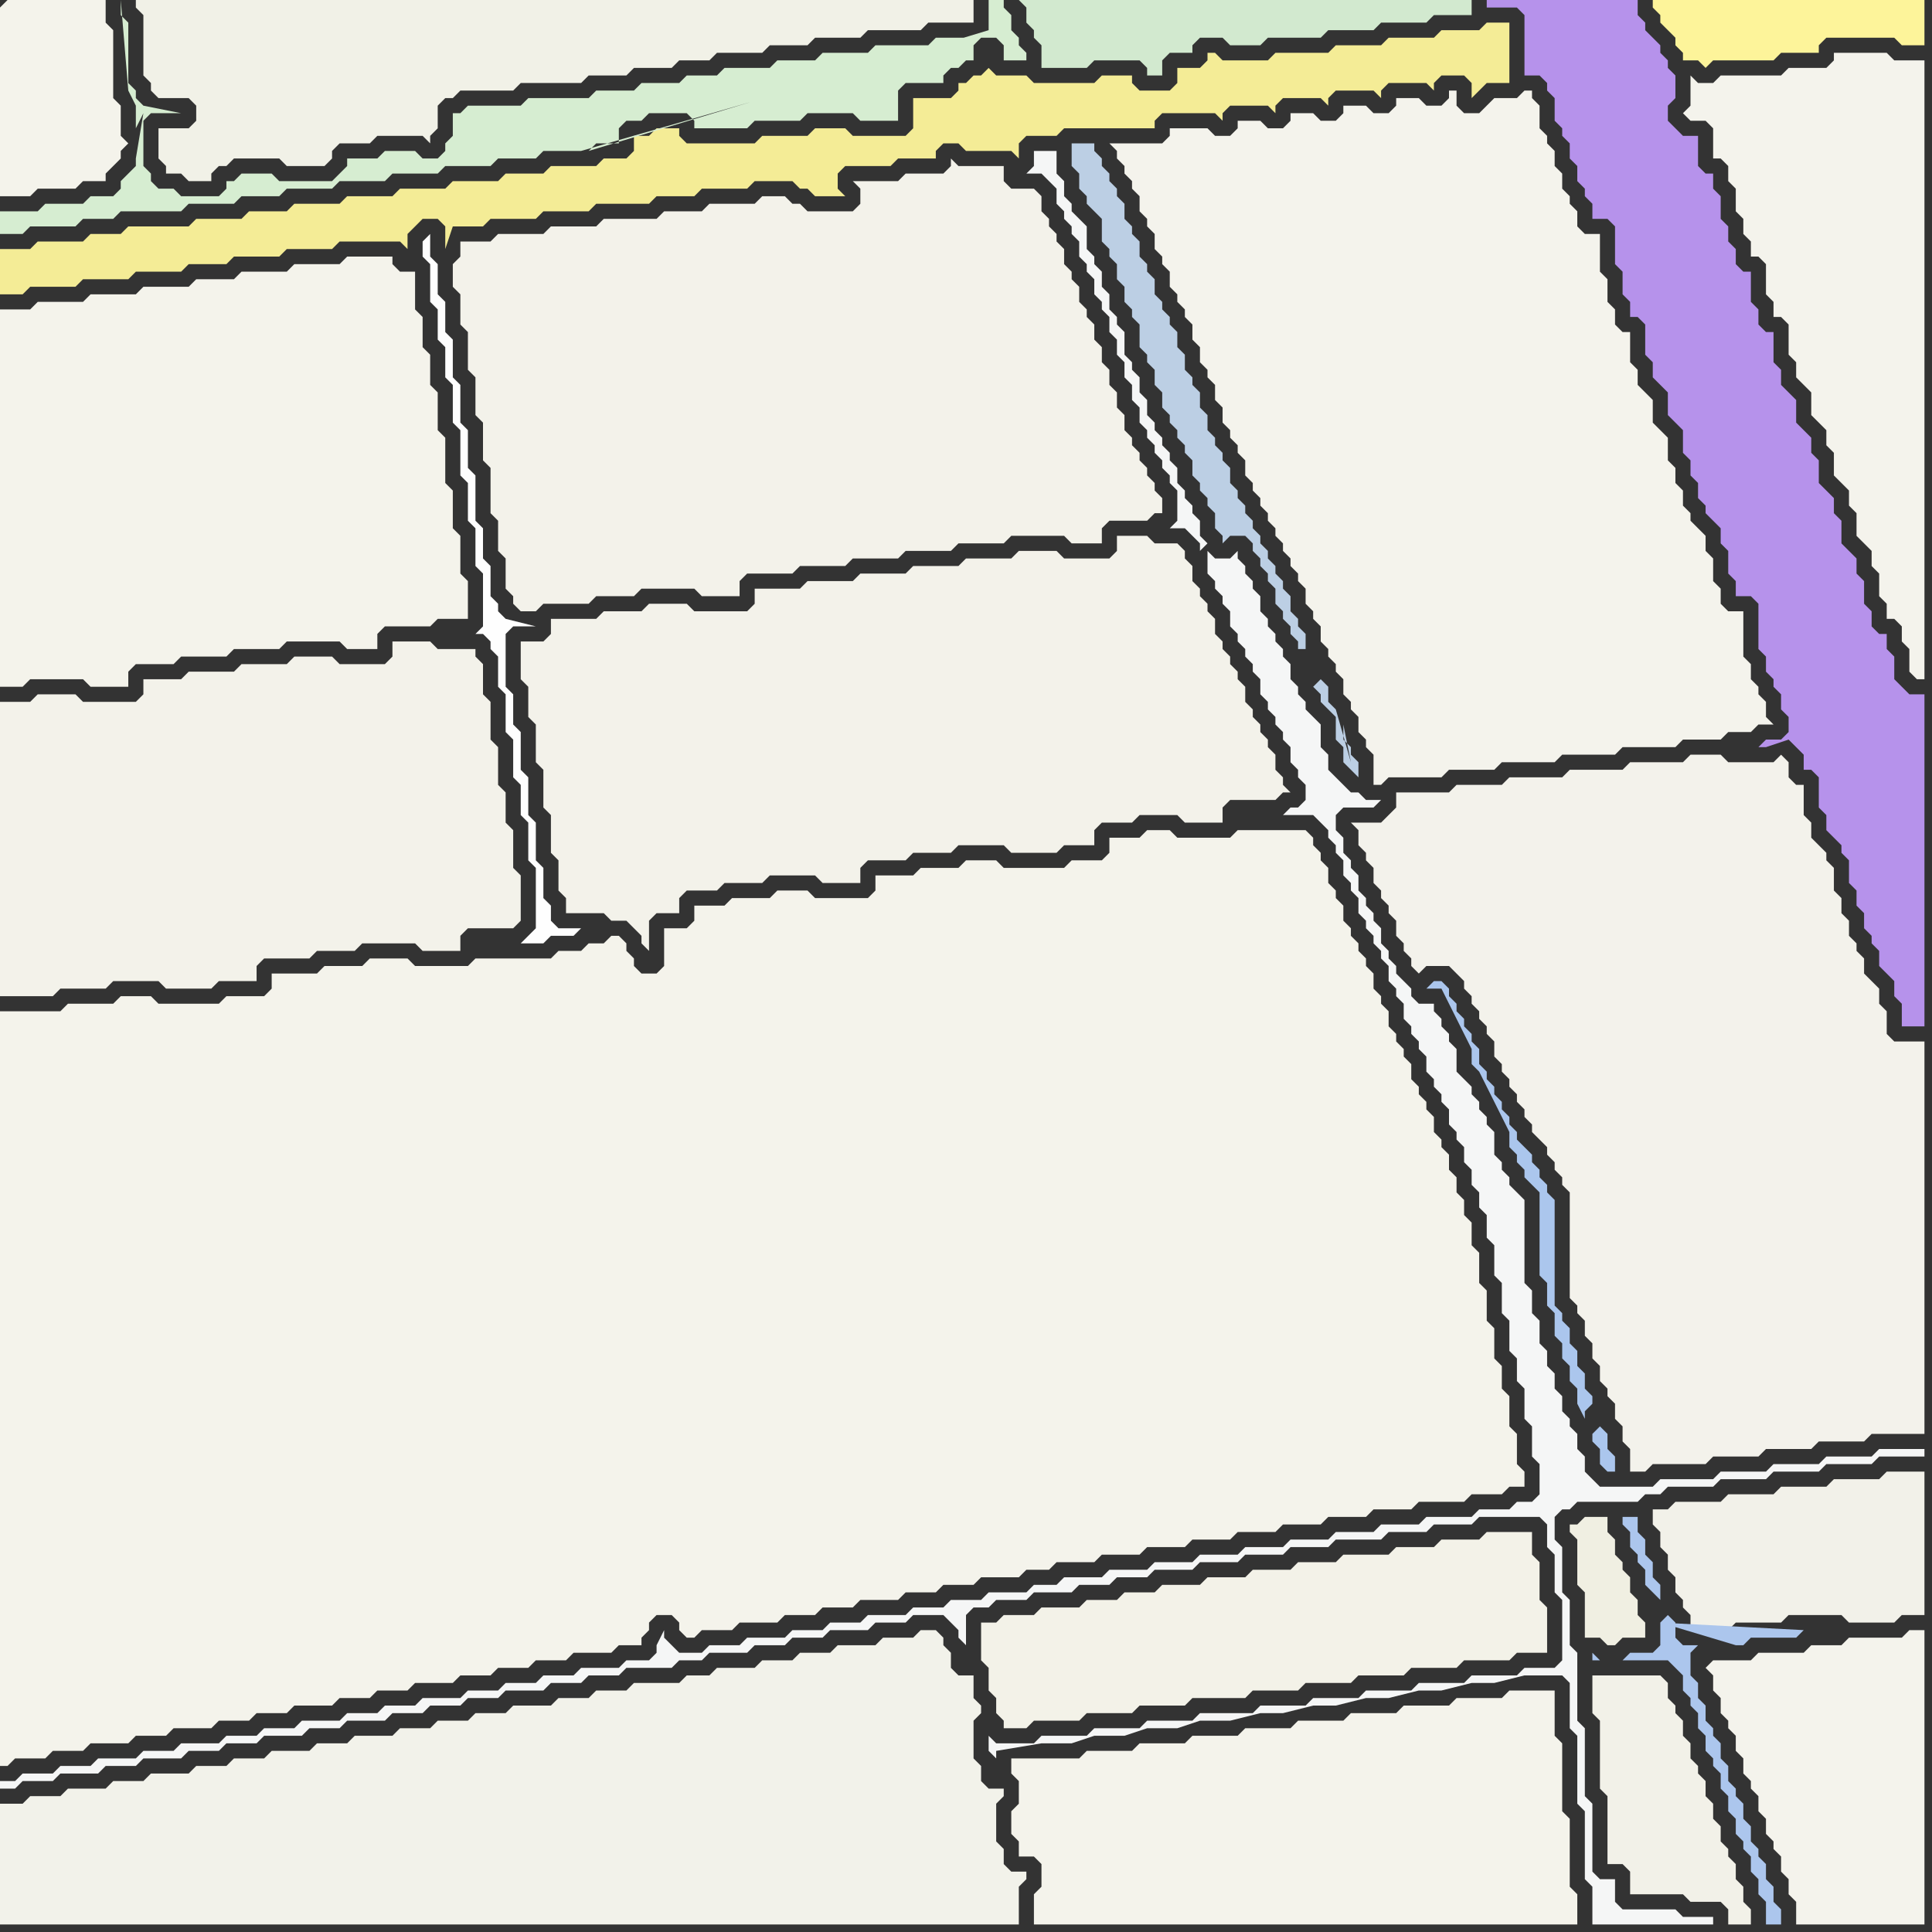 <svg width="256" height="256" xmlns="http://www.w3.org/2000/svg"><rect width="100%" height="100%" fill="#333333" stroke="none"/><script> 
var tempColor;
function hoverPath(evt){
obj = evt.target;
tempColor = obj.getAttribute("fill");
obj.setAttribute("fill","red");
//alert(tempColor);
//obj.setAttribute("stroke","red");}
function recoverPath(evt){
obj = evt.target;
obj.setAttribute("fill", tempColor);
//obj.setAttribute("stroke", tempColor);
}</script><path onmouseover="hoverPath(evt)" onmouseout="recoverPath(evt)" fill="rgb(245,246,246)" d="M  1,236l -1,0 0,1 2,0 1,-1 4,0 1,-1 5,0 1,-1 4,0 1,-1 5,0 1,-1 4,0 1,-1 4,0 1,-1 5,0 1,-1 4,0 1,-1 5,0 1,-1 4,0 1,-1 4,0 1,-1 4,0 1,-1 5,0 1,-1 4,0 1,-1 4,0 1,-1 6,0 1,-1 3,0 1,-1 5,0 1,-1 4,0 1,-1 4,0 1,-1 5,0 1,-1 4,0 1,-1 4,0 1,1 1,1 0,1 1,1 0,-4 1,-1 2,0 1,-1 4,0 1,-1 5,0 1,-1 4,0 1,-1 4,0 1,-1 5,0 1,-1 5,0 1,-1 5,0 1,-1 5,0 1,-1 6,0 1,-1 5,0 1,-1 5,0 1,-1 8,0 1,1 0,3 1,1 0,5 1,1 0,8 -1,1 -4,0 -1,1 -6,0 -1,1 -6,0 -1,1 -6,0 -1,1 -6,0 -1,1 -6,0 -1,1 -7,0 -1,1 -6,0 -1,1 -6,0 -1,1 -6,0 -1,1 -5,0 -1,-1 0,2 1,1 0,-1 6,-1 4,0 3,-1 4,0 3,-1 4,0 3,-1 4,0 4,-1 3,0 4,-1 3,0 4,-1 3,0 4,-1 3,0 4,-1 3,0 4,-1 5,0 1,1 0,6 1,1 0,9 1,1 0,9 1,1 0,5 16,0 0,-1 -4,0 -1,-1 -7,0 -1,-1 0,-3 -2,0 -1,-1 0,-9 -1,-1 0,-9 -1,-1 0,-9 -1,-1 0,-6 -1,-1 0,-6 -1,-1 0,-3 1,-1 1,0 1,-1 8,0 1,-1 2,0 1,-1 6,0 1,-1 6,0 1,-1 6,0 1,-1 6,0 1,-1 6,0 0,-1 -6,0 -1,1 -6,0 -1,1 -6,0 -1,1 -6,0 -1,1 -7,0 -1,1 -7,0 -1,-1 -1,-1 0,-2 -1,-1 0,-2 -1,-1 0,-1 -1,-1 0,-2 -1,-1 0,-2 -1,-1 0,-2 -1,-1 0,-3 -1,-1 0,-3 -1,-1 0,-11 -1,-1 -1,-1 0,-1 -1,-1 0,-1 -1,-1 0,-3 -1,-1 0,-1 -1,-1 0,-1 -1,-1 0,-1 -1,-1 -1,-1 0,-3 -1,-1 0,-1 -1,-1 0,-1 -1,-1 0,-1 -2,0 -1,-1 0,-1 -1,-1 -1,-1 0,-1 -1,-1 0,-1 -1,-1 0,-2 -1,-1 0,-1 -1,-1 0,-1 -1,-1 0,-2 -1,-1 0,-1 -1,-1 0,-2 -1,-1 0,-2 1,-1 4,0 1,-1 -2,0 -1,-1 -1,0 -1,-1 -1,-1 -1,-1 0,-2 -1,-1 0,-3 -1,-1 -1,-1 0,-1 -1,-1 0,-1 -1,-1 0,-2 -1,-1 0,-1 -1,-1 0,-1 -1,-1 0,-1 -1,-1 0,-2 -1,-1 0,-1 -1,-1 0,-1 -1,-1 0,-1 -1,1 -2,0 -1,-1 0,3 1,1 0,1 1,1 0,1 1,1 0,2 1,1 0,1 1,1 0,1 1,1 0,1 1,1 0,2 1,1 0,1 1,1 0,1 1,1 0,1 1,1 0,2 1,1 0,1 1,1 0,2 -1,1 -1,0 -1,1 4,0 1,1 1,1 0,1 1,1 0,1 1,1 0,2 1,1 0,1 1,1 0,2 1,1 0,1 1,1 0,1 1,1 0,1 1,1 0,2 1,1 0,1 1,1 0,2 1,1 0,1 1,1 0,1 1,1 0,2 1,1 0,1 1,1 0,1 1,1 0,2 1,1 0,1 1,1 0,2 1,1 0,2 1,1 0,2 1,1 0,3 1,1 0,4 1,1 0,4 1,1 0,4 1,1 0,3 1,1 0,4 1,1 0,4 1,1 0,4 -1,1 -2,0 -1,1 -4,0 -1,1 -6,0 -1,1 -5,0 -1,1 -5,0 -1,1 -5,0 -1,1 -5,0 -1,1 -5,0 -1,1 -5,0 -1,1 -5,0 -1,1 -5,0 -1,1 -3,0 -1,1 -5,0 -1,1 -4,0 -1,1 -4,0 -1,1 -5,0 -1,1 -4,0 -1,1 -4,0 -1,1 -5,0 -1,1 -4,0 -1,1 -3,0 -1,-1 -1,-1 0,-1 -1,2 0,1 -1,1 -3,0 -1,1 -5,0 -1,1 -4,0 -1,1 -4,0 -1,1 -4,0 -1,1 -5,0 -1,1 -4,0 -1,1 -4,0 -1,1 -5,0 -1,1 -4,0 -1,1 -4,0 -1,1 -5,0 -1,1 -4,0 -1,1 -5,0 -1,1 -4,0 -1,1 -4,0 -1,1 -1,0 158,-163 1,-1 0,0 -1,-1 0,-2 -1,-1 0,-1 -1,-1 0,-1 -1,-1 0,-2 -1,-1 0,-1 -1,-1 0,-1 -1,-1 0,-1 -1,-1 0,-2 -1,-1 0,-2 -1,-1 0,-1 -1,-1 0,-3 -1,-1 0,-1 -1,-1 0,-2 -1,-1 0,-2 -1,-1 0,-1 -1,-1 0,-3 -1,-1 -1,-1 0,-1 -1,-1 0,-2 -1,-1 0,-3 -3,0 0,2 -1,1 2,0 1,1 1,1 0,2 1,1 0,1 1,1 0,1 1,1 0,2 1,1 0,1 1,1 0,2 1,1 0,1 1,1 0,2 1,1 0,2 1,1 0,2 1,1 0,2 1,1 0,2 1,1 0,1 1,1 0,1 1,1 0,1 1,1 0,1 1,1 0,4 -1,1 2,0 1,1 1,1 0,1 -158,163Z"/>
<path onmouseover="hoverPath(evt)" onmouseout="recoverPath(evt)" fill="rgb(254,254,254)" d="M  63,84l 1,0 1,1 0,1 1,1 0,4 1,1 0,5 1,1 0,5 1,1 0,4 1,1 0,5 1,1 0,8 -1,1 -1,1 3,0 1,-1 3,0 1,-1 -3,0 -1,-1 0,-2 -1,-1 0,-4 -1,-1 0,-5 -1,-1 0,-5 -1,-1 0,-5 -1,-1 0,-4 -1,-1 0,-7 1,-1 3,0 -4,-1 0,0 -1,-1 0,-1 -1,-1 0,-4 -1,-1 0,-4 -1,-1 0,-6 -1,-1 0,-5 -1,-1 0,-5 -1,-1 0,-5 -1,-1 0,-4 -1,-1 0,-4 -1,-1 0,-3 -1,1 0,2 1,1 0,5 1,1 0,4 1,1 0,4 1,1 0,5 1,1 0,6 1,1 0,5 1,1 0,5 1,1 0,7 -1,1Z"/>
<path onmouseover="hoverPath(evt)" onmouseout="recoverPath(evt)" fill="rgb(243,242,234)" d="M  63,32l -2,0 0,2 -1,1 0,3 1,1 0,4 1,1 0,5 1,1 0,5 1,1 0,5 1,1 0,6 1,1 0,4 1,1 0,4 1,1 0,1 1,1 2,0 1,-1 6,0 1,-1 5,0 1,-1 7,0 1,1 5,0 0,-2 1,-1 6,0 1,-1 6,0 1,-1 6,0 1,-1 6,0 1,-1 6,0 1,-1 7,0 1,1 4,0 0,-2 1,-1 5,0 1,-1 1,0 0,-2 -1,-1 0,-1 -1,-1 0,-1 -1,-1 0,-1 -1,-1 0,-1 -1,-1 0,-2 -1,-1 0,-2 -1,-1 0,-2 -1,-1 0,-2 -1,-1 0,-2 -1,-1 0,-1 -1,-1 0,-2 -1,-1 0,-1 -1,-1 0,-2 -1,-1 0,-1 -1,-1 0,-1 -1,-1 0,-2 -1,-1 -3,0 -1,-1 0,-2 -6,0 -1,-1 0,1 -1,1 -5,0 -1,1 -6,0 1,1 0,2 -1,1 -6,0 -1,-1 -1,0 -1,-1 -3,0 -1,1 -6,0 -1,1 -5,0 -1,1 -7,0 -1,1 -6,0 -1,1 -6,0 -1,1Z"/>
<path onmouseover="hoverPath(evt)" onmouseout="recoverPath(evt)" fill="rgb(242,241,232)" d="M  231,252l 0,-2 -1,-1 0,-2 -1,-1 0,-1 -1,-1 0,-2 -1,-1 0,-2 -1,-1 0,-2 -1,-1 0,-1 -1,-1 0,-2 -1,-1 0,-2 -1,-1 0,-1 -1,-1 0,-2 -1,-1 -9,0 0,5 1,1 0,9 1,1 0,9 2,0 1,1 0,3 7,0 1,1 4,0 1,1 0,2 3,0 0,-2 -1,-1Z"/>
<path onmouseover="hoverPath(evt)" onmouseout="recoverPath(evt)" fill="rgb(244,243,235)" d="M  0,1l 0,25 4,0 1,-1 5,0 1,-1 3,0 0,-1 2,-2 0,-1 1,-1 -1,-1 0,-4 -1,-1 0,-9 -1,-1 0,-3 -13,0 -1,1Z"/>
<path onmouseover="hoverPath(evt)" onmouseout="recoverPath(evt)" fill="rgb(244,243,235)" d="M  1,41l -1,0 0,50 3,0 1,-1 7,0 1,1 5,0 0,-2 1,-1 5,0 1,-1 6,0 1,-1 6,0 1,-1 7,0 1,1 4,0 0,-2 1,-1 6,0 1,-1 4,0 0,-5 -1,-1 0,-5 -1,-1 0,-5 -1,-1 0,-6 -1,-1 0,-5 -1,-1 0,-4 -1,-1 0,-4 -1,-1 0,-5 -2,0 -1,-1 0,-1 -6,0 -1,1 -6,0 -1,1 -6,0 -1,1 -5,0 -1,1 -6,0 -1,1 -6,0 -1,1 -6,0 -1,1Z"/>
<path onmouseover="hoverPath(evt)" onmouseout="recoverPath(evt)" fill="rgb(243,242,234)" d="M  0,97l 0,35 7,0 1,-1 6,0 1,-1 6,0 1,1 6,0 1,-1 5,0 0,-2 1,-1 6,0 1,-1 5,0 1,-1 7,0 1,1 5,0 0,-2 1,-1 6,0 1,-1 0,-6 -1,-1 0,-5 -1,-1 0,-4 -1,-1 0,-5 -1,-1 0,-5 -1,-1 0,-4 -1,-1 0,-1 -5,0 -1,-1 -5,0 0,2 -1,1 -6,0 -1,-1 -5,0 -1,1 -6,0 -1,1 -6,0 -1,1 -5,0 0,2 -1,1 -7,0 -1,-1 -5,0 -1,1 -4,0Z"/>
<path onmouseover="hoverPath(evt)" onmouseout="recoverPath(evt)" fill="rgb(242,242,234)" d="M  0,241l 0,14 135,0 0,-5 1,-1 0,-1 -2,0 -1,-1 0,-2 -1,-1 0,-5 1,-1 0,-1 -2,0 -1,-1 0,-2 -1,-1 0,-5 1,-1 0,-1 -1,-1 0,-3 -2,0 -1,-1 0,-2 -1,-1 0,-1 -1,-1 -2,0 -1,1 -4,0 -1,1 -5,0 -1,1 -4,0 -1,1 -4,0 -1,1 -5,0 -1,1 -3,0 -1,1 -6,0 -1,1 -4,0 -1,1 -4,0 -1,1 -5,0 -1,1 -4,0 -1,1 -4,0 -1,1 -4,0 -1,1 -5,0 -1,1 -4,0 -1,1 -5,0 -1,1 -4,0 -1,1 -4,0 -1,1 -5,0 -1,1 -4,0 -1,1 -5,0 -1,1 -4,0 -1,1 -3,0Z"/>
<path onmouseover="hoverPath(evt)" onmouseout="recoverPath(evt)" fill="rgb(244,243,235)" d="M  105,214l 3,0 1,-1 4,0 1,-1 5,0 1,-1 4,0 1,-1 4,0 1,-1 5,0 1,-1 3,0 1,-1 5,0 1,-1 5,0 1,-1 5,0 1,-1 5,0 1,-1 5,0 1,-1 5,0 1,-1 5,0 1,-1 5,0 1,-1 6,0 1,-1 4,0 1,-1 2,0 0,-2 -1,-1 0,-4 -1,-1 0,-4 -1,-1 0,-3 -1,-1 0,-4 -1,-1 0,-4 -1,-1 0,-4 -1,-1 0,-3 -1,-1 0,-2 -1,-1 0,-2 -1,-1 0,-2 -1,-1 0,-1 -1,-1 0,-2 -1,-1 0,-1 -1,-1 0,-1 -1,-1 0,-2 -1,-1 0,-1 -1,-1 0,-1 -1,-1 0,-2 -1,-1 0,-1 -1,-1 0,-2 -1,-1 0,-1 -1,-1 0,-1 -1,-1 0,-1 -1,-1 0,-2 -1,-1 0,-1 -1,-1 0,-2 -1,-1 0,-1 -1,-1 0,-1 -1,-1 -9,0 -1,1 -7,0 -1,-1 -3,0 -1,1 -4,0 0,2 -1,1 -4,0 -1,1 -8,0 -1,-1 -4,0 -1,1 -5,0 -1,1 -5,0 0,2 -1,1 -7,0 -1,-1 -4,0 -1,1 -5,0 -1,1 -4,0 0,2 -1,1 -3,0 0,5 -1,1 -2,0 -1,-1 0,-1 -1,-1 0,-1 -1,-1 -1,0 -1,1 -2,0 -1,1 -3,0 -1,1 -10,0 -1,1 -7,0 -1,-1 -5,0 -1,1 -5,0 -1,1 -6,0 0,2 -1,1 -5,0 -1,1 -8,0 -1,-1 -4,0 -1,1 -6,0 -1,1 -8,0 0,100 1,0 1,-1 4,0 1,-1 4,0 1,-1 5,0 1,-1 4,0 1,-1 5,0 1,-1 4,0 1,-1 4,0 1,-1 5,0 1,-1 4,0 1,-1 4,0 1,-1 5,0 1,-1 4,0 1,-1 4,0 1,-1 4,0 1,-1 5,0 1,-1 3,0 0,-1 1,-1 0,-1 1,-1 2,0 1,1 0,1 1,1 1,0 1,-1 4,0 1,-1 5,0 1,-1Z"/>
<path onmouseover="hoverPath(evt)" onmouseout="recoverPath(evt)" fill="rgb(243,242,232)" d="M  130,217l 0,3 1,1 0,3 1,1 0,2 1,1 0,1 3,0 1,-1 6,0 1,-1 6,0 1,-1 6,0 1,-1 7,0 1,-1 6,0 1,-1 6,0 1,-1 6,0 1,-1 6,0 1,-1 6,0 1,-1 4,0 0,-6 -1,-1 0,-5 -1,-1 0,-3 -6,0 -1,1 -5,0 -1,1 -5,0 -1,1 -6,0 -1,1 -5,0 -1,1 -5,0 -1,1 -5,0 -1,1 -5,0 -1,1 -4,0 -1,1 -4,0 -1,1 -5,0 -1,1 -4,0 -1,1 -2,0Z"/>
<path onmouseover="hoverPath(evt)" onmouseout="recoverPath(evt)" fill="rgb(244,243,236)" d="M  148,21l 0,0 1,1 0,1 1,1 0,1 1,1 0,2 1,1 0,1 1,1 0,2 1,1 0,1 1,1 0,2 1,1 0,1 1,1 0,1 1,1 0,2 1,1 0,2 1,1 0,1 1,1 0,2 1,1 0,2 1,1 0,1 1,1 0,1 1,1 0,2 1,1 0,1 1,1 0,1 1,1 0,1 1,1 0,1 1,1 0,1 1,1 0,1 1,1 0,1 1,1 0,2 1,1 0,1 1,1 0,2 1,1 0,1 1,1 0,1 1,1 0,2 1,1 0,1 1,1 0,2 1,1 0,1 1,1 0,4 1,0 1,-1 7,0 1,-1 6,0 1,-1 7,0 1,-1 7,0 1,-1 7,0 1,-1 5,0 1,-1 3,0 1,-1 2,0 -1,-1 0,-2 -1,-1 0,-1 -1,-1 0,-2 -1,-1 0,-6 -2,0 -1,-1 0,-2 -1,-1 0,-3 -1,-1 0,-2 -1,-1 -1,-1 0,-1 -1,-1 0,-2 -1,-1 0,-2 -1,-1 0,-3 -1,-1 -1,-1 0,-3 -1,-1 -1,-1 0,-2 -1,-1 0,-4 -1,0 -1,-1 0,-2 -1,-1 0,-3 -1,-1 0,-5 -2,0 -1,-1 0,-2 -1,-1 0,-1 -1,-1 0,-2 -1,-1 0,-2 -1,-1 0,-1 -1,-1 0,-3 -1,-1 0,-1 -1,0 -1,1 -3,0 -1,1 -1,1 -2,0 -1,-1 0,-2 -1,0 0,1 -1,1 -2,0 -1,-1 -3,0 0,1 -1,1 -2,0 -1,-1 -3,0 0,1 -1,1 -2,0 -1,-1 -3,0 0,1 -1,1 -2,0 -1,-1 -3,0 0,1 -1,1 -2,0 -1,-1 -5,0 0,1 -1,1 -7,0 1,1Z"/>
<path onmouseover="hoverPath(evt)" onmouseout="recoverPath(evt)" fill="rgb(210,233,207)" d="M  167,0l -32,0 1,1 0,2 1,1 0,1 1,1 0,3 6,0 1,-1 6,0 1,1 0,1 2,0 0,-2 1,-1 3,0 0,-1 1,-1 3,0 1,1 4,0 1,-1 7,0 1,-1 6,0 1,-1 6,0 1,-1 5,0 0,-2Z"/>
<path onmouseover="hoverPath(evt)" onmouseout="recoverPath(evt)" fill="rgb(243,242,235)" d="M  185,107l 0,0 -1,1 -1,1 -4,0 1,1 0,2 1,1 0,1 1,1 0,2 1,1 0,1 1,1 0,1 1,1 0,2 1,1 0,1 1,1 0,1 1,1 1,-1 3,0 1,1 1,1 0,1 1,1 0,1 1,1 0,1 1,1 0,1 1,1 0,2 1,1 0,1 1,1 0,1 1,1 0,1 1,1 0,1 1,1 0,1 1,1 1,1 0,1 1,1 0,1 1,1 0,1 1,1 0,14 1,1 0,1 1,1 0,2 1,1 0,2 1,1 0,2 1,1 0,1 1,1 0,2 1,1 0,2 1,1 0,3 2,0 1,-1 7,0 1,-1 6,0 1,-1 6,0 1,-1 6,0 1,-1 7,0 0,-52 -4,0 -1,-1 0,-3 -1,-1 0,-2 -1,-1 -1,-1 0,-2 -1,-1 0,-1 -1,-1 0,-2 -1,-1 0,-2 -1,-1 0,-3 -1,-1 0,-1 -1,-1 -1,-1 0,-2 -1,-1 0,-4 -1,0 -1,-1 0,-2 -1,-1 -1,1 -6,0 -1,-1 -4,0 -1,1 -7,0 -1,1 -7,0 -1,1 -7,0 -1,1 -6,0 -1,1 -7,0Z"/>
<path onmouseover="hoverPath(evt)" onmouseout="recoverPath(evt)" fill="rgb(182,146,235)" d="M  202,5l 0,5 2,0 1,1 0,1 1,1 0,3 1,1 0,1 1,1 0,2 1,1 0,2 1,1 0,1 1,1 0,2 2,0 1,1 0,5 1,1 0,3 1,1 0,2 1,0 1,1 0,4 1,1 0,2 1,1 1,1 0,3 1,1 1,1 0,3 1,1 0,2 1,1 0,2 1,1 0,1 1,1 1,1 0,2 1,1 0,3 1,1 0,2 2,0 1,1 0,6 1,1 0,2 1,1 0,1 1,1 0,2 1,1 0,2 -1,1 -2,0 -1,1 1,0 3,-1 1,1 0,0 1,1 0,2 1,0 1,1 0,4 1,1 0,2 1,1 1,1 0,1 1,1 0,3 1,1 0,2 1,1 0,2 1,1 0,1 1,1 0,2 1,1 1,1 0,2 1,1 0,3 3,0 0,-44 -2,0 -1,-1 -1,-1 0,-3 -1,-1 0,-2 -1,0 -1,-1 0,-2 -1,-1 0,-3 -1,-1 0,-2 -1,-1 -1,-1 0,-3 -1,-1 0,-2 -1,-1 -1,-1 0,-3 -1,-1 0,-2 -1,-1 -1,-1 0,-3 -1,-1 -1,-1 0,-2 -1,-1 0,-4 -1,0 -1,-1 0,-2 -1,-1 0,-4 -1,0 -1,-1 0,-2 -1,-1 0,-2 -1,-1 0,-3 -1,-1 0,-2 -1,0 -1,-1 0,-4 -2,0 -1,-1 -1,-1 0,-2 1,-1 0,-3 -1,-1 0,-1 -1,-1 0,-1 -1,-1 -1,-1 0,-1 -1,-1 0,-2 -20,0 0,1 4,0 1,1Z"/>
<path onmouseover="hoverPath(evt)" onmouseout="recoverPath(evt)" fill="rgb(244,243,236)" d="M  226,221l 0,0 1,1 0,2 1,1 0,2 1,1 0,1 1,1 0,2 1,1 0,2 1,1 0,1 1,1 0,2 1,1 0,2 1,1 0,1 1,1 0,2 1,1 0,2 1,1 0,3 17,0 0,-39 -2,0 -1,1 -7,0 -1,1 -4,0 -1,1 -6,0 -1,1 -5,0 -1,1Z"/>
<path onmouseover="hoverPath(evt)" onmouseout="recoverPath(evt)" fill="rgb(244,243,235)" d="M  136,233l -2,0 0,2 1,1 0,3 -1,1 0,3 1,1 0,2 2,0 1,1 0,3 -1,1 0,4 72,0 0,-4 -1,-1 0,-9 -1,-1 0,-9 -1,-1 0,-6 -6,0 -1,1 -6,0 -1,1 -6,0 -1,1 -6,0 -1,1 -6,0 -1,1 -6,0 -1,1 -6,0 -1,1 -6,0 -1,1 -6,0 -1,1Z"/>
<path onmouseover="hoverPath(evt)" onmouseout="recoverPath(evt)" fill="rgb(171,198,237)" d="M  211,190l 0,1 1,1 0,2 1,1 1,0 0,-2 -1,-1 0,-2 -1,-1 -1,1 -1,-2 0,-1 1,-1 0,-1 -1,-1 0,-2 -1,-1 0,-2 -1,-1 0,-2 -1,-1 0,-1 -1,-1 0,-14 -1,-1 0,-1 -1,-1 0,-1 -1,-1 0,-1 -1,-1 -1,-1 0,-1 -1,-1 0,-1 -1,-1 0,-1 -1,-1 0,-1 -1,-1 0,-1 -1,-1 0,-2 -1,-1 0,-1 -1,-1 0,-1 -1,-1 0,-1 -1,-1 0,-1 -1,-1 -1,0 -1,1 2,0 2,4 1,2 1,2 0,2 1,1 2,4 1,2 1,2 0,2 1,1 0,1 1,1 0,1 1,1 1,1 0,11 1,1 0,3 1,1 0,3 1,1 0,2 1,1 0,2 1,1 0,2 1,2 1,2Z"/>
<path onmouseover="hoverPath(evt)" onmouseout="recoverPath(evt)" fill="rgb(242,241,233)" d="M  219,202l 0,0 1,1 0,2 1,1 0,2 1,1 0,2 1,1 0,1 1,1 0,2 5,0 1,-1 6,0 1,-1 7,0 1,1 6,0 1,-1 3,0 0,-19 -5,0 -1,1 -6,0 -1,1 -6,0 -1,1 -6,0 -1,1 -6,0 -1,1 -2,0Z"/>
<path onmouseover="hoverPath(evt)" onmouseout="recoverPath(evt)" fill="rgb(244,236,150)" d="M  0,35l 0,4 3,0 1,-1 6,0 1,-1 6,0 1,-1 6,0 1,-1 5,0 1,-1 6,0 1,-1 6,0 1,-1 8,0 1,1 0,-2 1,-1 1,-1 2,0 1,1 0,3 1,-3 4,0 1,-1 6,0 1,-1 6,0 1,-1 7,0 1,-1 5,0 1,-1 6,0 1,-1 5,0 1,1 1,0 1,1 4,0 -1,-1 0,-2 1,-1 6,0 1,-1 5,0 0,-1 1,-1 2,0 1,1 6,0 1,1 0,-2 1,-1 4,0 1,-1 12,0 0,-1 1,-1 7,0 1,1 0,-1 1,-1 5,0 1,1 0,-1 1,-1 5,0 1,1 0,-1 1,-1 5,0 1,1 0,-1 1,-1 5,0 1,1 0,-1 1,-1 3,0 1,1 0,2 1,-1 1,-1 3,0 0,-8 -3,0 -1,1 -5,0 -1,1 -6,0 -1,1 -6,0 -1,1 -7,0 -1,1 -6,0 -1,-1 -1,0 0,1 -1,1 -3,0 0,2 -1,1 -4,0 -1,-1 0,-1 -4,0 -1,1 -8,0 -1,-1 -4,0 -1,-1 0,0 -1,1 -1,0 -1,1 -1,0 0,1 -1,1 -5,0 0,4 -1,1 -7,0 -1,-1 -4,0 -1,1 -6,0 -1,1 -9,0 -1,-1 0,-1 -3,0 -1,1 -2,0 0,2 -1,1 -3,0 -1,1 -6,0 -1,1 -5,0 -1,1 -6,0 -1,1 -6,0 -1,1 -6,0 -1,1 -6,0 -1,1 -5,0 -1,1 -6,0 -1,1 -8,0 -1,1 -4,0 -1,1 -6,0 -1,1 -4,0Z"/>
<path onmouseover="hoverPath(evt)" onmouseout="recoverPath(evt)" fill="rgb(241,241,231)" d="M  21,19l 0,2 1,1 0,1 2,0 1,1 3,0 0,-1 1,-1 1,0 1,-1 6,0 1,1 5,0 1,-1 0,-1 1,-1 4,0 1,-1 6,0 1,1 0,-1 1,-1 0,-3 1,-1 1,0 1,-1 7,0 1,-1 8,0 1,-1 5,0 1,-1 5,0 1,-1 4,0 1,-1 6,0 1,-1 5,0 1,-1 6,0 1,-1 7,0 1,-1 6,0 0,-3 -111,0 0,1 1,1 0,8 1,1 0,1 1,1 4,0 1,1 0,2 -1,1 -4,0Z"/>
<path onmouseover="hoverPath(evt)" onmouseout="recoverPath(evt)" fill="rgb(243,242,234)" d="M  69,87l 0,3 1,1 0,4 1,1 0,5 1,1 0,5 1,1 0,5 1,1 0,4 1,1 0,2 5,0 1,1 2,0 1,1 1,1 0,1 1,1 0,-4 1,-1 3,0 0,-2 1,-1 4,0 1,-1 5,0 1,-1 6,0 1,1 5,0 0,-2 1,-1 5,0 1,-1 5,0 1,-1 6,0 1,1 6,0 1,-1 4,0 0,-2 1,-1 4,0 1,-1 5,0 1,1 5,0 0,-2 1,-1 6,0 1,-1 1,0 -1,-1 0,-1 -1,-1 0,-2 -1,-1 0,-1 -1,-1 0,-1 -1,-1 0,-1 -1,-1 0,-2 -1,-1 0,-1 -1,-1 0,-1 -1,-1 0,-1 -1,-1 0,-2 -1,-1 0,-1 -1,-1 0,-1 -1,-1 0,-2 -1,-1 0,-1 -1,-1 -3,0 -1,-1 -4,0 0,2 -1,1 -6,0 -1,-1 -5,0 -1,1 -6,0 -1,1 -6,0 -1,1 -6,0 -1,1 -6,0 -1,1 -6,0 0,2 -1,1 -7,0 -1,-1 -5,0 -1,1 -5,0 -1,1 -6,0 0,2 -1,1 -3,0Z"/>
<path onmouseover="hoverPath(evt)" onmouseout="recoverPath(evt)" fill="rgb(214,237,209)" d="M  78,20l 0,0 1,-1 3,0 0,-2 1,-1 2,0 1,-1 5,0 1,1 0,1 7,0 1,-1 6,0 1,-1 6,0 1,1 5,0 0,-4 1,-1 5,0 0,-1 1,-1 1,0 1,-1 1,0 0,-2 1,-1 2,0 1,1 0,2 3,0 0,-1 -1,-1 0,-1 -1,-1 0,-2 -1,-1 0,-1 -2,0 0,4 -53,16 51,-15 -5,0 -1,1 -7,0 -1,1 -6,0 -1,1 -5,0 -1,1 -6,0 -1,1 -4,0 -1,1 -5,0 -1,1 -5,0 -1,1 -8,0 -1,1 -7,0 -1,1 -1,0 0,3 -1,1 0,1 -1,1 -2,0 -1,-1 -4,0 -1,1 -4,0 0,1 -1,1 -1,1 -7,0 -1,-1 -4,0 -1,1 -1,0 0,1 -1,1 -5,0 -1,-1 -2,0 -1,-1 0,-1 -1,-1 0,-6 1,-1 4,0 -5,-1 0,0 -1,-1 0,-1 -1,-1 0,-8 -1,-1 0,-2 1,12 0,0 1,2 0,3 1,-2 0,0 -1,6 0,1 -1,1 -1,1 0,1 -1,1 -3,0 -1,1 -5,0 -1,1 -5,0 0,3 3,0 1,-1 6,0 1,-1 4,0 1,-1 8,0 1,-1 6,0 1,-1 5,0 1,-1 6,0 1,-1 6,0 1,-1 6,0 1,-1 6,0 1,-1 5,0 1,-1 5,0 52,-15 -51,15Z"/>
<path onmouseover="hoverPath(evt)" onmouseout="recoverPath(evt)" fill="rgb(188,207,228)" d="M  174,91l 0,0 1,1 0,1 1,1 1,1 0,3 1,1 0,2 1,1 1,1 0,-2 -1,-1 0,-1 -1,-1 0,-2 1,5 0,0 -2,-7 -1,-1 0,-2 -1,-1 -1,1 -2,-5 1,0 0,-2 -1,-1 0,-1 -1,-1 0,-2 -1,-1 0,-1 -1,-1 0,-1 -1,-1 0,-1 -1,-1 0,-1 -1,-1 0,-1 -1,-1 0,-1 -1,-1 0,-1 -1,-1 0,-2 -1,-1 0,-1 -1,-1 0,-1 -1,-1 0,-2 -1,-1 0,-2 -1,-1 0,-1 -1,-1 0,-2 -1,-1 0,-2 -1,-1 0,-1 -1,-1 0,-1 -1,-1 0,-2 -1,-1 0,-1 -1,-1 0,-2 -1,-1 0,-1 -1,-1 0,-2 -1,-1 0,-1 -1,-1 0,-1 -1,-1 0,-1 -1,-1 0,-1 -3,0 0,3 1,1 0,2 1,1 0,1 1,1 1,1 0,3 1,1 0,1 1,1 0,2 1,1 0,2 1,1 0,1 1,1 0,3 1,1 0,1 1,1 0,2 1,1 0,2 1,1 0,1 1,1 0,1 1,1 0,1 1,1 0,2 1,1 0,1 1,1 0,1 1,1 0,2 1,1 0,1 1,-1 2,0 1,1 0,1 1,1 0,1 1,1 0,1 1,1 0,2 1,1 0,1 1,1 0,1 1,1 0,1 2,5Z"/>
<path onmouseover="hoverPath(evt)" onmouseout="recoverPath(evt)" fill="rgb(240,239,226)" d="M  209,202l -1,0 0,1 1,1 0,6 1,1 0,6 2,0 1,1 1,0 1,-1 3,0 0,-2 -1,-1 0,-2 -1,-1 0,-2 -1,-1 0,-1 -1,-1 0,-2 -1,-1 0,-2 -3,0 -1,1Z"/>
<path onmouseover="hoverPath(evt)" onmouseout="recoverPath(evt)" fill="rgb(253,244,154)" d="M  220,3l 0,0 1,1 1,1 0,1 1,1 0,1 2,0 1,1 1,-1 8,0 1,-1 5,0 0,-1 1,-1 9,0 1,1 3,0 0,-6 -36,0 0,1 1,1Z"/>
<path onmouseover="hoverPath(evt)" onmouseout="recoverPath(evt)" fill="rgb(172,198,237)" d="M  220,215l 0,3 -1,1 -3,0 -1,1 -3,0 -1,-1 0,1 10,0 1,1 1,1 0,2 1,1 0,1 1,1 0,2 1,1 0,2 1,1 0,1 1,1 0,2 1,1 0,2 1,1 0,2 1,1 0,1 1,1 0,2 1,1 0,2 1,1 0,3 2,0 0,-2 -1,-1 0,-2 -1,-1 0,-2 -1,-1 0,-1 -1,-1 0,-2 -1,-1 0,-2 -1,-1 0,-1 -1,-1 0,-2 -1,-1 0,-2 -1,-1 0,-1 -1,-1 0,-2 -1,-1 0,-2 -1,-1 0,-3 1,-1 -2,0 -1,-1 0,-2 -1,-1 -1,1 0,-5 -1,-1 0,-2 -1,-1 0,-2 -1,-1 0,-2 -2,0 0,1 1,1 0,2 1,1 0,1 1,1 0,2 1,1 1,1 0,3 10,3 1,0 1,-1 6,0 1,-1Z"/>
<path onmouseover="hoverPath(evt)" onmouseout="recoverPath(evt)" fill="rgb(244,243,236)" d="M  225,11l 0,0 -1,-1 0,4 -1,1 1,1 2,0 1,1 0,4 1,0 1,1 0,2 1,1 0,3 1,1 0,2 1,1 0,2 1,0 1,1 0,4 1,1 0,2 1,0 1,1 0,4 1,1 0,2 1,1 1,1 0,3 1,1 1,1 0,2 1,1 0,3 1,1 1,1 0,2 1,1 0,3 1,1 1,1 0,2 1,1 0,3 1,1 0,2 1,0 1,1 0,2 1,1 0,3 1,1 1,0 0,-82 -4,0 -1,-1 -7,0 0,1 -1,1 -5,0 -1,1 -8,0 -1,1Z"/>
</svg>